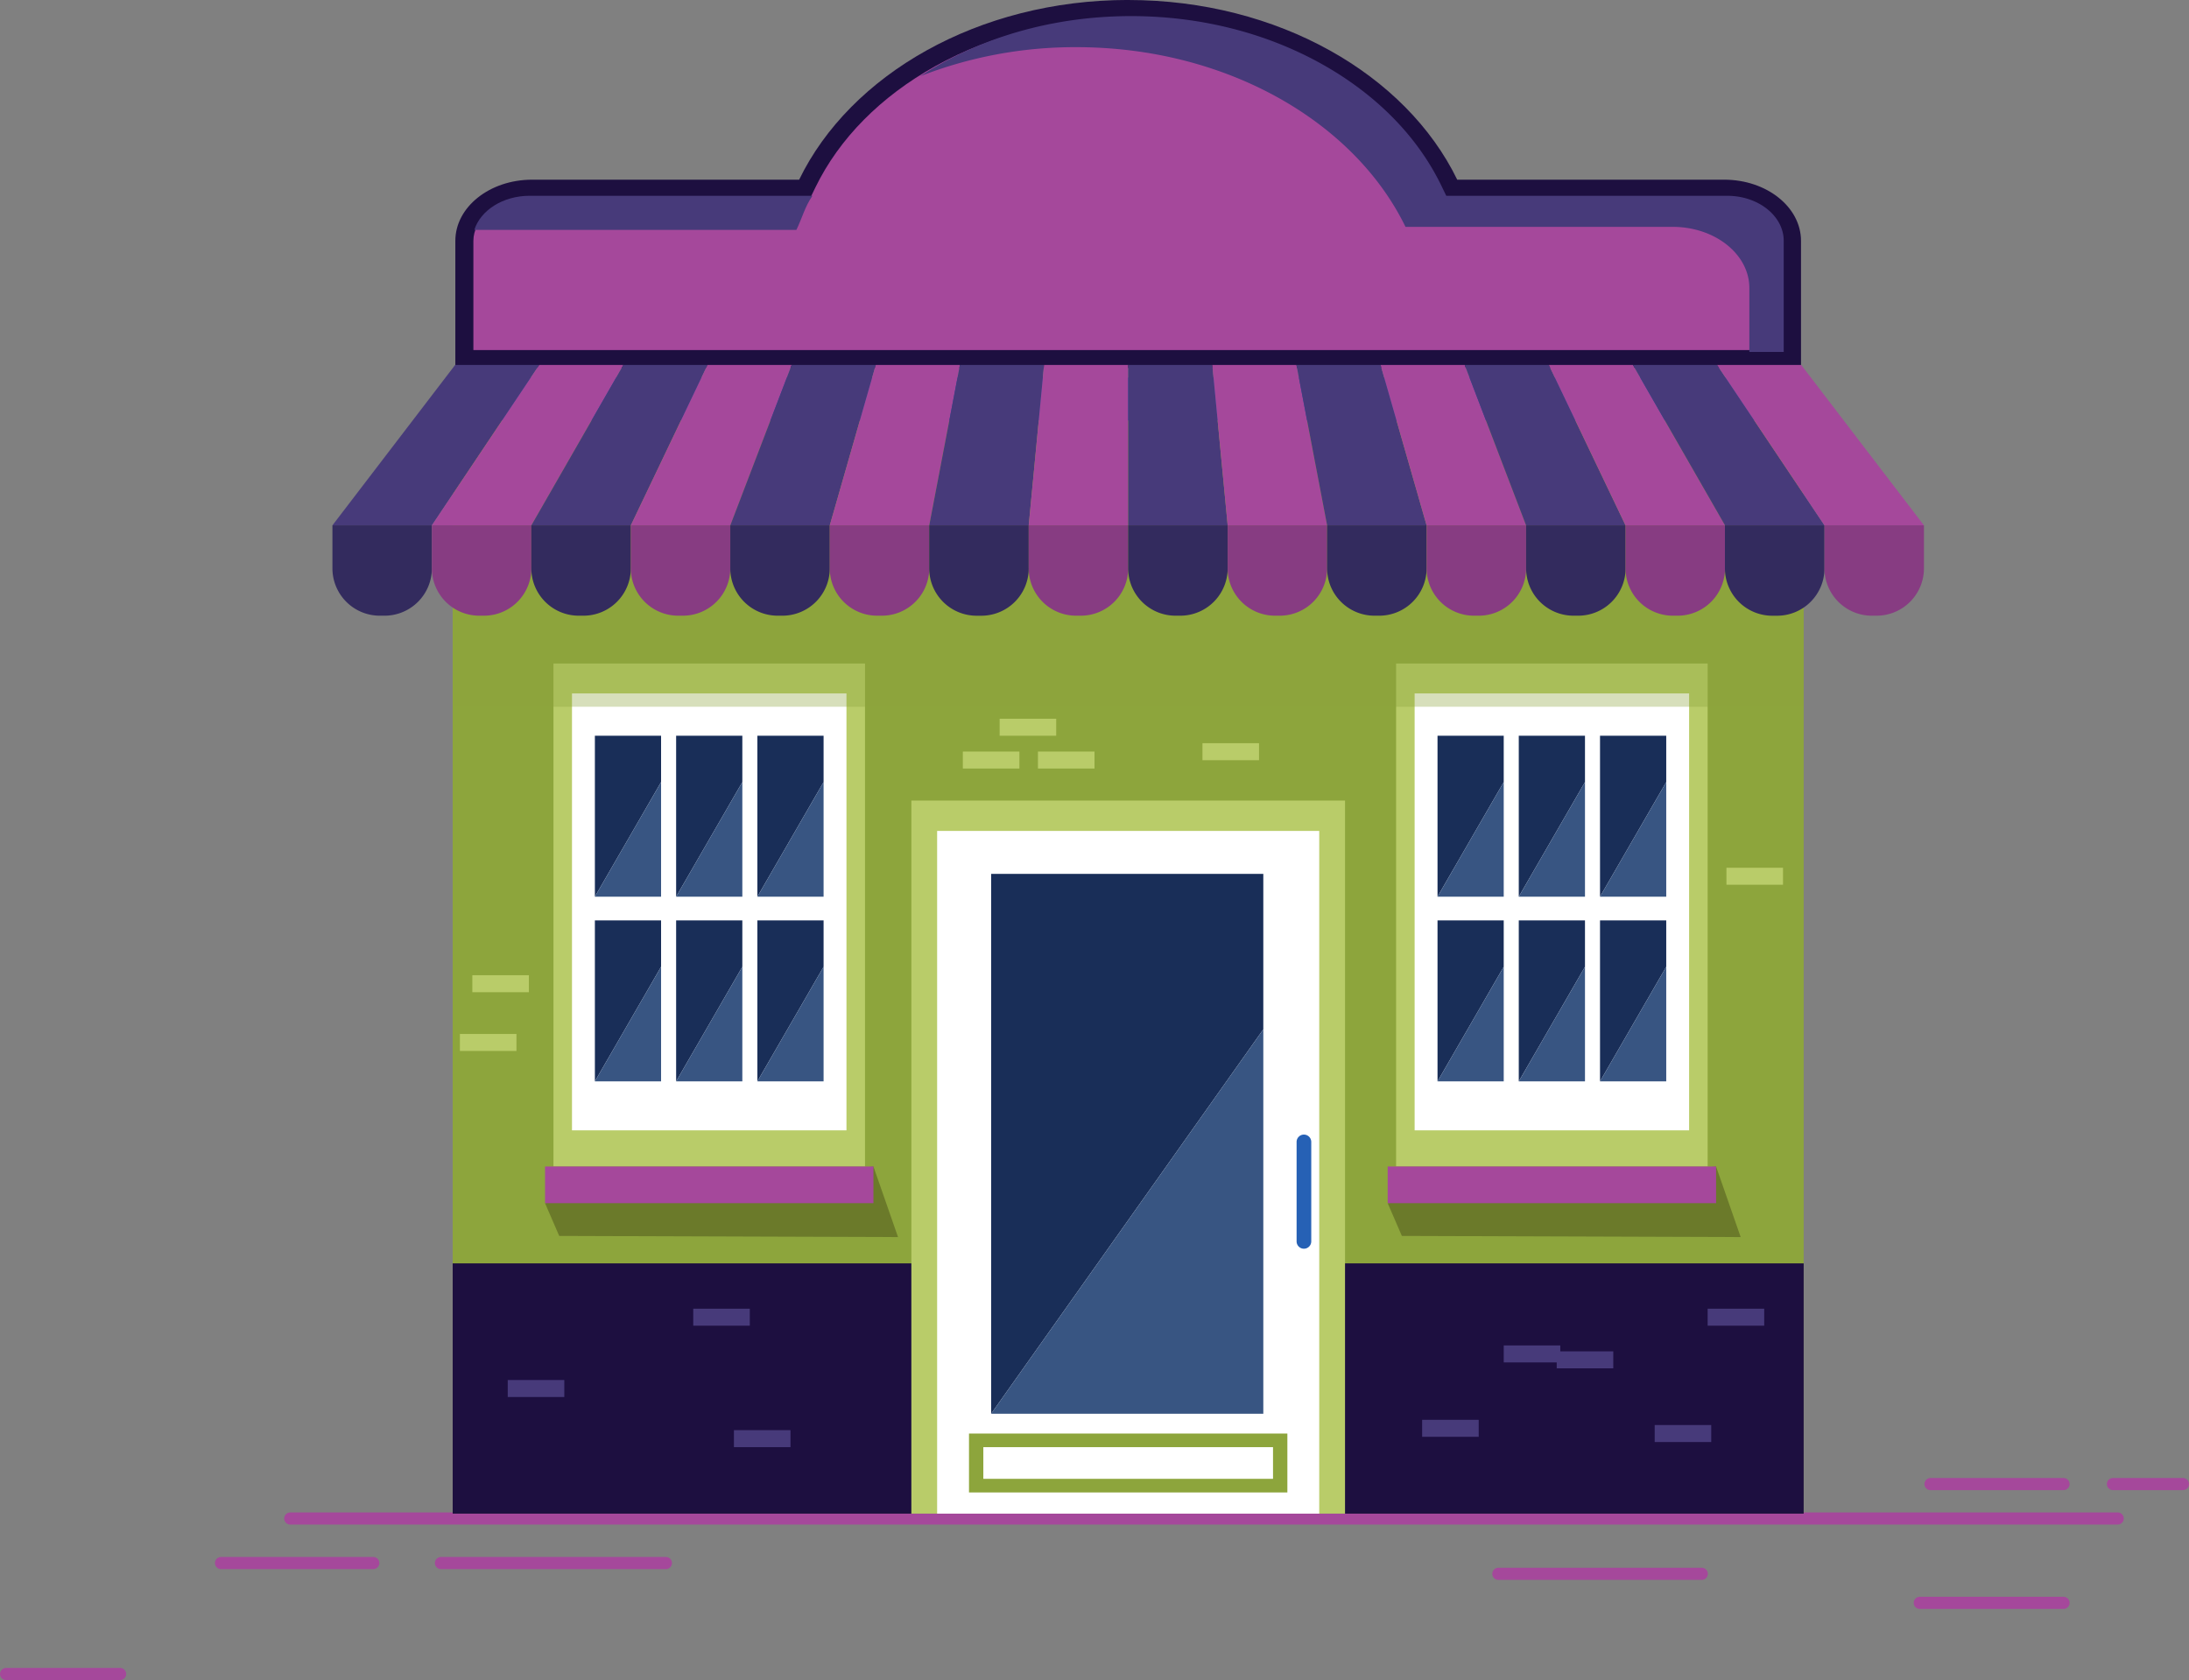 <svg xmlns="http://www.w3.org/2000/svg" viewBox="0 0 1273.71 977.73"><rect x="0" y="0" width="1273.71" height="977.73" fill="#808080" stroke="none"/><defs><style>.cls-1{isolation:isolate;}.cls-2{fill:#a5489b;}.cls-3{fill:#1d0f40;}.cls-4{fill:#473a7a;}.cls-5{fill:none;stroke:#a5489b;stroke-linecap:round;stroke-miterlimit:10;stroke-width:7.06px;}.cls-14,.cls-6{fill:#8da53c;}.cls-7{fill:#2d509e;}.cls-8{fill:#b9cc69;}.cls-9{fill:#fff;}.cls-10{fill:#2661b5;}.cls-11{fill:#192e58;}.cls-12{fill:#385582;}.cls-13{fill:#6b7a2a;}.cls-14{mix-blend-mode:multiply;opacity:0.35;}.cls-15{fill:#332b5e;}.cls-16{fill:#873c82;}</style></defs><g class="cls-1"><g id="Layer_2" data-name="Layer 2"><g id="Layer_1-2" data-name="Layer 1"><path class="cls-2" d="M270.2,208.94V140.16c0-16.73,17.67-30.34,39.4-30.34H468.29l1.44-3c14.31-29.48,39.2-54.69,72-72.93,33.72-18.76,73.4-28.68,114.75-28.68s81,9.92,114.74,28.68c32.78,18.24,57.67,43.45,72,72.93l1.43,3h158.69c21.73,0,39.4,13.61,39.4,30.34v68.78Z"/><path class="cls-3" d="M656.46,10.5c40.45,0,79.24,9.69,112.19,28,31.83,17.71,56,42.13,69.81,70.63l2.87,5.92h162c9.56,0,18.45,2.89,25,8.13,5.88,4.69,9.12,10.71,9.12,17v63.53h-762V140.16c0-6.25,3.24-12.27,9.12-17,6.58-5.24,15.47-8.13,25-8.13h162l2.87-5.92c13.84-28.5,38-52.92,69.81-70.63,33-18.33,71.74-28,112.2-28m0-10.5C569.22,0,494.7,43.39,465,104.57H309.6c-24.66,0-44.65,15.93-44.65,35.59v74h783v-74c0-19.66-20-35.59-44.65-35.59H847.91C818.21,43.39,743.69,0,656.46,0Z"/><path class="cls-4" d="M472.75,113.94c-4.45,6.37-6,13-9.36,19.84H276c3.61-11.38,16.66-19.84,32.17-19.84Z"/><path class="cls-4" d="M1037.89,140.16v64.66h-20V167.61c0-19.66-20-35.59-44.65-35.59H817.81C788.11,70.85,713.59,27.45,626.35,27.45a247.66,247.66,0,0,0-90.89,16.9c3.91-2.55,7.94-5,12.12-7.31C580.1,18.94,618.34,9.37,658.15,9.37s78,9.57,110.57,27.67c31.8,17.68,56,42.21,69.91,70.91l2.91,6H1005C1023.14,113.94,1037.89,125.7,1037.89,140.16Z"/><line class="cls-5" x1="168.9" y1="883.71" x2="1232.22" y2="883.71"/><rect class="cls-6" x="263.41" y="244.7" width="786.09" height="636.19"/><rect class="cls-7" x="263.41" y="219.71" width="786.09" height="24.98"/><rect class="cls-3" x="263.41" y="735.24" width="786.09" height="145.64"/><rect class="cls-8" x="530.29" y="465.9" width="252.34" height="414.98"/><rect class="cls-9" x="545.29" y="483.57" width="222.33" height="397.31"/><path class="cls-10" d="M758.71,726.71h0a4.26,4.26,0,0,1-4.26-4.26V664.56a4.27,4.27,0,0,1,4.26-4.27h0a4.27,4.27,0,0,1,4.27,4.27v57.89A4.27,4.27,0,0,1,758.71,726.71Z"/><rect class="cls-6" x="563.83" y="834.27" width="185.25" height="34.28"/><rect class="cls-9" x="572.17" y="842.19" width="168.56" height="18.43"/><polygon class="cls-11" points="735.08 508.56 576.71 508.56 576.71 822.76 735.08 599.05 735.08 508.56"/><polygon class="cls-12" points="735.08 599.05 576.71 822.76 735.08 822.76 735.08 599.05"/><rect class="cls-8" x="812.35" y="386.14" width="181.28" height="292.72"/><rect class="cls-9" x="823.13" y="403.55" width="159.71" height="254.27"/><polygon class="cls-11" points="874.97 428.17 836.45 428.17 836.45 521.84 874.97 455.15 874.97 428.17"/><polygon class="cls-12" points="874.97 455.15 836.45 521.84 874.97 521.84 874.97 455.15"/><polygon class="cls-11" points="922.25 428.17 883.73 428.17 883.73 521.84 922.25 455.15 922.25 428.17"/><polygon class="cls-12" points="922.25 455.15 883.73 521.84 922.25 521.84 922.25 455.15"/><polygon class="cls-11" points="969.53 428.17 931 428.17 931 521.84 969.53 455.15 969.53 428.17"/><polygon class="cls-12" points="969.53 455.15 931 521.84 969.53 521.84 969.53 455.15"/><polygon class="cls-11" points="874.97 535.65 836.45 535.65 836.45 629.33 874.97 562.63 874.97 535.65"/><polygon class="cls-12" points="874.97 562.63 836.45 629.33 874.97 629.33 874.97 562.63"/><polygon class="cls-11" points="922.25 535.65 883.73 535.65 883.73 629.33 922.25 562.63 922.25 535.65"/><polygon class="cls-12" points="922.25 562.63 883.73 629.33 922.25 629.33 922.25 562.63"/><polygon class="cls-11" points="969.53 535.65 931 535.65 931 629.33 969.53 562.63 969.53 535.65"/><polygon class="cls-12" points="969.53 562.63 931 629.33 969.53 629.33 969.53 562.63"/><polyline class="cls-13" points="998.53 678.85 1012.84 719.93 815.7 719.27 807.45 700.2"/><rect class="cls-2" x="807.45" y="678.85" width="191.08" height="21.35"/><rect class="cls-8" x="322.04" y="386.14" width="181.28" height="292.72"/><rect class="cls-9" x="332.82" y="403.55" width="159.71" height="254.27"/><polygon class="cls-11" points="384.66 428.17 346.14 428.17 346.14 521.84 384.66 455.15 384.66 428.17"/><polygon class="cls-12" points="384.66 455.15 346.14 521.84 384.66 521.84 384.66 455.15"/><polygon class="cls-11" points="431.94 428.17 393.42 428.17 393.42 521.84 431.94 455.15 431.94 428.17"/><polygon class="cls-12" points="431.94 455.15 393.42 521.84 431.94 521.84 431.94 455.15"/><polygon class="cls-11" points="479.22 428.17 440.69 428.17 440.69 521.84 479.22 455.15 479.22 428.17"/><polygon class="cls-12" points="479.22 455.15 440.69 521.84 479.22 521.84 479.22 455.15"/><polygon class="cls-11" points="384.66 535.65 346.14 535.65 346.14 629.33 384.66 562.63 384.66 535.65"/><polygon class="cls-12" points="384.66 562.63 346.14 629.33 384.66 629.33 384.66 562.63"/><polygon class="cls-11" points="431.94 535.65 393.42 535.65 393.42 629.33 431.94 562.63 431.94 535.65"/><polygon class="cls-12" points="431.94 562.63 393.42 629.33 431.94 629.33 431.94 562.63"/><polygon class="cls-11" points="479.22 535.65 440.69 535.65 440.69 629.33 479.22 562.63 479.22 535.65"/><polygon class="cls-12" points="479.22 562.63 440.69 629.33 479.22 629.33 479.22 562.63"/><polyline class="cls-13" points="508.22 678.85 522.53 719.93 325.39 719.27 317.14 700.2"/><rect class="cls-2" x="317.14" y="678.85" width="191.08" height="21.35"/><rect class="cls-14" x="263.41" y="244.7" width="786.09" height="166.61"/><rect class="cls-8" x="274.84" y="567.54" width="32.91" height="9.89"/><rect class="cls-8" x="603.95" y="437.37" width="32.91" height="9.89"/><rect class="cls-8" x="699.68" y="432.52" width="32.91" height="9.89"/><rect class="cls-8" x="1004.57" y="505" width="32.91" height="9.89"/><rect class="cls-4" x="905.8" y="786.43" width="32.91" height="9.89"/><rect class="cls-8" x="581.66" y="418.28" width="32.91" height="9.89"/><rect class="cls-8" x="267.6" y="601.73" width="32.91" height="9.89"/><rect class="cls-8" x="560.25" y="437.37" width="32.91" height="9.89"/><rect class="cls-4" x="403.38" y="761.61" width="32.91" height="9.89"/><rect class="cls-4" x="427.05" y="832.3" width="32.91" height="9.89"/><rect class="cls-4" x="827.5" y="826.28" width="32.91" height="9.89"/><rect class="cls-4" x="874.97" y="782.99" width="32.91" height="9.89"/><rect class="cls-4" x="962.81" y="829.32" width="32.91" height="9.89"/><rect class="cls-4" x="993.63" y="761.61" width="32.91" height="9.89"/><rect class="cls-4" x="295.44" y="803.12" width="32.91" height="9.89"/><polygon class="cls-4" points="251.3 305.74 193.42 305.74 264.82 212.4 313.77 212.4 251.3 305.74"/><path class="cls-15" d="M193.42,305.74H251.3a0,0,0,0,1,0,0v25a27.57,27.57,0,0,1-27.57,27.57H221a27.57,27.57,0,0,1-27.57-27.57v-25A0,0,0,0,1,193.42,305.74Z"/><polygon class="cls-2" points="309.18 305.74 251.3 305.74 313.77 212.4 362.73 212.4 309.18 305.74"/><path class="cls-16" d="M251.3,305.74h57.88a0,0,0,0,1,0,0v25a27.57,27.57,0,0,1-27.57,27.57h-2.75a27.57,27.57,0,0,1-27.57-27.57v-25A0,0,0,0,1,251.3,305.74Z"/><polygon class="cls-4" points="367.06 305.74 309.18 305.74 362.73 212.4 411.68 212.4 367.06 305.74"/><path class="cls-15" d="M309.18,305.74h57.88a0,0,0,0,1,0,0v25a27.57,27.57,0,0,1-27.57,27.57h-2.75a27.57,27.57,0,0,1-27.57-27.57v-25A0,0,0,0,1,309.18,305.74Z"/><polygon class="cls-2" points="424.94 305.74 367.06 305.74 411.68 212.4 460.64 212.4 424.94 305.74"/><path class="cls-16" d="M367.06,305.74h57.88a0,0,0,0,1,0,0v25a27.57,27.57,0,0,1-27.57,27.57h-2.75a27.57,27.57,0,0,1-27.57-27.57v-25A0,0,0,0,1,367.06,305.74Z"/><polygon class="cls-4" points="482.82 305.74 424.94 305.74 460.64 212.4 509.59 212.4 482.82 305.74"/><path class="cls-15" d="M424.94,305.74h57.88a0,0,0,0,1,0,0v25a27.57,27.57,0,0,1-27.57,27.57H452.5a27.57,27.57,0,0,1-27.57-27.57v-25a0,0,0,0,1,0,0Z"/><polygon class="cls-2" points="540.7 305.74 482.82 305.74 509.59 212.4 558.55 212.4 540.7 305.74"/><path class="cls-16" d="M482.82,305.74H540.7a0,0,0,0,1,0,0v25a27.57,27.57,0,0,1-27.57,27.57h-2.75a27.57,27.57,0,0,1-27.57-27.57v-25A0,0,0,0,1,482.82,305.74Z"/><polygon class="cls-4" points="598.58 305.74 540.7 305.74 558.55 212.4 607.5 212.4 598.58 305.74"/><path class="cls-15" d="M540.7,305.74h57.88a0,0,0,0,1,0,0v25A27.57,27.57,0,0,1,571,358.33h-2.75a27.57,27.57,0,0,1-27.57-27.57v-25a0,0,0,0,1,0,0Z"/><polygon class="cls-2" points="656.46 305.74 598.58 305.74 607.5 212.4 656.46 212.4 656.46 305.74"/><path class="cls-16" d="M598.58,305.74h57.88a0,0,0,0,1,0,0v25a27.57,27.57,0,0,1-27.57,27.57h-2.75a27.57,27.57,0,0,1-27.57-27.57v-25A0,0,0,0,1,598.58,305.74Z"/><polygon class="cls-4" points="714.34 305.74 656.46 305.74 656.46 212.4 705.41 212.4 714.34 305.74"/><path class="cls-15" d="M656.46,305.74h57.88a0,0,0,0,1,0,0v25a27.57,27.57,0,0,1-27.57,27.57H684a27.57,27.57,0,0,1-27.57-27.57v-25A0,0,0,0,1,656.46,305.74Z"/><polygon class="cls-2" points="772.21 305.74 714.34 305.74 705.41 212.4 754.37 212.4 772.21 305.74"/><path class="cls-16" d="M714.33,305.74h57.88a0,0,0,0,1,0,0v25a27.57,27.57,0,0,1-27.57,27.57H741.9a27.57,27.57,0,0,1-27.57-27.57v-25A0,0,0,0,1,714.33,305.74Z"/><polygon class="cls-4" points="830.09 305.74 772.21 305.74 754.37 212.4 803.32 212.4 830.09 305.74"/><path class="cls-15" d="M772.21,305.74h57.88a0,0,0,0,1,0,0v25a27.57,27.57,0,0,1-27.57,27.57h-2.75a27.57,27.57,0,0,1-27.57-27.57v-25A0,0,0,0,1,772.21,305.74Z"/><polygon class="cls-2" points="887.97 305.74 830.09 305.74 803.32 212.4 852.27 212.4 887.97 305.74"/><path class="cls-16" d="M830.09,305.74H888a0,0,0,0,1,0,0v25a27.57,27.57,0,0,1-27.57,27.57h-2.75a27.57,27.57,0,0,1-27.57-27.57v-25A0,0,0,0,1,830.09,305.74Z"/><polygon class="cls-4" points="945.85 305.74 887.97 305.74 852.27 212.4 901.23 212.4 945.85 305.74"/><path class="cls-15" d="M888,305.74h57.88a0,0,0,0,1,0,0v25a27.57,27.57,0,0,1-27.57,27.57h-2.75A27.57,27.57,0,0,1,888,330.76v-25a0,0,0,0,1,0,0Z"/><polygon class="cls-2" points="1003.73 305.74 945.85 305.74 901.23 212.4 950.18 212.4 1003.73 305.74"/><path class="cls-16" d="M945.85,305.74h57.88a0,0,0,0,1,0,0v25a27.57,27.57,0,0,1-27.57,27.57h-2.75a27.57,27.57,0,0,1-27.57-27.57v-25a0,0,0,0,1,0,0Z"/><polygon class="cls-4" points="1061.61 305.74 1003.73 305.74 950.18 212.4 999.14 212.4 1061.61 305.74"/><path class="cls-15" d="M1003.73,305.74h57.88a0,0,0,0,1,0,0v25A27.57,27.57,0,0,1,1034,358.33h-2.75a27.57,27.57,0,0,1-27.57-27.57v-25a0,0,0,0,1,0,0Z"/><polygon class="cls-2" points="1119.49 305.74 1061.61 305.74 999.14 212.4 1048.09 212.4 1119.49 305.74"/><path class="cls-16" d="M1061.61,305.74h57.88a0,0,0,0,1,0,0v25a27.57,27.57,0,0,1-27.57,27.57h-2.75a27.57,27.57,0,0,1-27.57-27.57v-25A0,0,0,0,1,1061.61,305.74Z"/><line class="cls-5" x1="1123.3" y1="863.67" x2="1200.71" y2="863.67"/><line class="cls-5" x1="1229.44" y1="863.67" x2="1270.18" y2="863.67"/><line class="cls-5" x1="871.84" y1="915.9" x2="990.22" y2="915.9"/><line class="cls-5" x1="1117.05" y1="932.81" x2="1200.71" y2="932.81"/><line class="cls-5" x1="387.46" y1="909.63" x2="256.58" y2="909.63"/><line class="cls-5" x1="217.2" y1="909.63" x2="128.61" y2="909.63"/><line class="cls-5" x1="69.89" y1="974.2" x2="3.53" y2="974.2"/></g></g></g></svg>